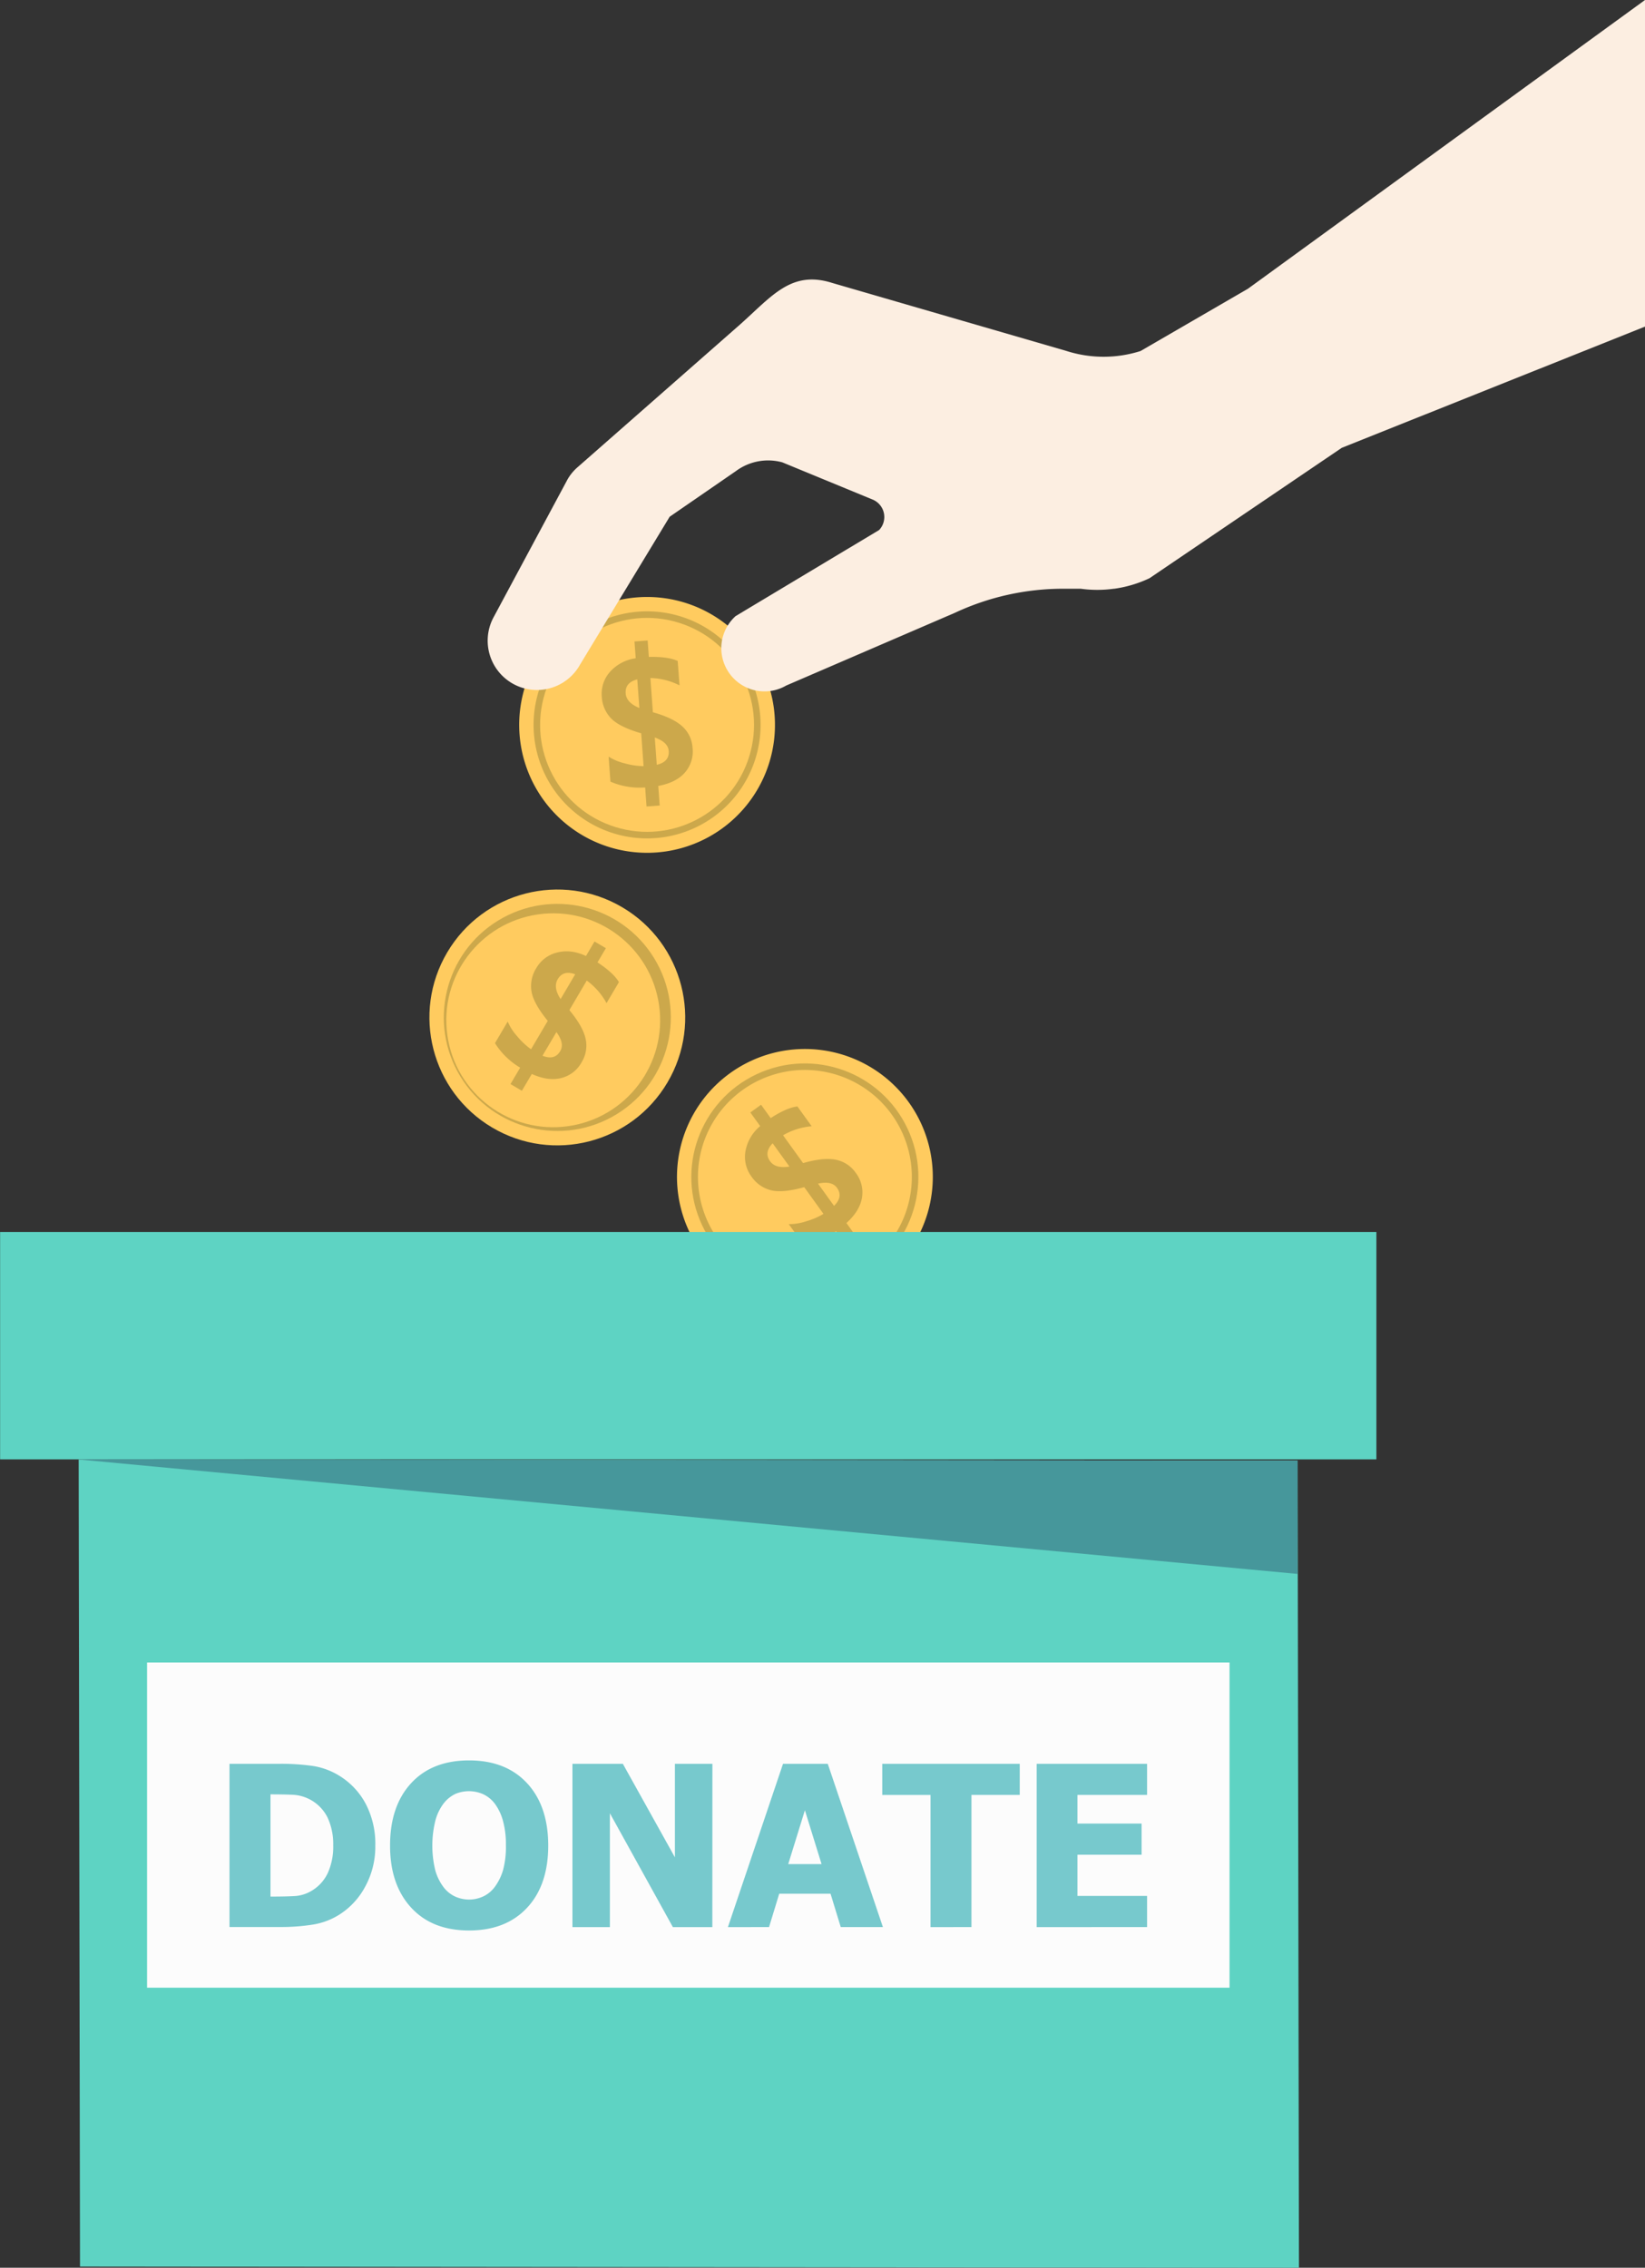 <svg xmlns="http://www.w3.org/2000/svg" width="783.61" height="1080" viewBox="0 0 783.61 1080"><rect x="0" y="0" width="783.61" height="1080" fill="#333333" stroke="none"/><g id="Слой_2" data-name="Слой 2"><g id="donation03_107659250"><g id="donation03_107659250-2" data-name="donation03_107659250"><path d="M432.85 524.88a60.93 60.93.0 1 1-85.05-13.81A60.94 60.94.0 0 1 432.85 524.88z" fill="#ffcb5f"/><circle cx="383.42" cy="560.5" r="54.07" transform="translate(-202.12 216.53) rotate(-25.19)" fill="#cca84b"/><path d="M424.74 530.72a50.94 50.94.0 1 1-71.1-11.54A50.93 50.93.0 0 1 424.74 530.72z" fill="#ffcb5f"/><path d="M403.2 582.47l5.46 7.58-5.1 3.68-5.31-7.38a35.18 35.18.0 0 1-15.53 6.31l-7-9.68a25.16 25.16.0 0 0 8.23-1.32 34.23 34.23.0 0 0 8.32-3.55l-9.16-12.72q-10.38 2.85-15.91 1.45a15.93 15.93.0 0 1-9.22-6.49 15.66 15.66.0 0 1-2.86-12.15 20.09 20.09.0 0 1 7-11.89l-4.68-6.5 5.1-3.68 4.58 6.36q7.63-4.95 12.73-5.55l6.8 9.43a32.53 32.53.0 0 0-13.63 4.3l9.54 13.25q9.64-2.76 15.52-1.61a15 15 0 0 1 9.51 6.19 15.23 15.23.0 0 1 3 12Q409.53 576.74 403.2 582.47zm-27.14-26.9-8-11.08q-4.23 4.38-1.21 8.57Q369.47 556.65 376.06 555.57zm13.61 8.13 7.63 10.59q4.45-4.37 1.4-8.6Q396.24 562.27 389.67 563.7z" fill="#cca84b"/><circle cx="265.49" cy="484.53" r="60.92" transform="translate(-286.72 466.53) rotate(-59.41)" fill="#ffcb5f"/><circle cx="265.49" cy="484.53" r="54.07" transform="translate(-213.86 209.8) rotate(-31.46)" fill="#cca84b"/><circle cx="265.49" cy="484.53" r="50.94" transform="matrix(0.99, -0.14, 0.14, 0.99, -67.14, 43.38)" fill="#ffcb5f"/><path d="M253.34 511.48l-4.74 8-5.42-3.19 4.61-7.83a35.17 35.17.0 0 1-12-11.67l6.06-10.28a25 25 0 0 0 4.52 7 34.05 34.05.0 0 0 6.6 6.19l7.95-13.51q-6.78-8.34-7.73-14a15.94 15.94.0 0 1 2.23-11.05 15.67 15.67.0 0 1 10-7.51q6.53-1.68 13.72 1.66l4.06-6.91 5.42 3.19-4 6.76q7.62 5 10.21 9.41l-5.9 10a32.58 32.58.0 0 0-9.42-10.75l-8.28 14.07q6.41 7.73 7.71 13.56a15 15 0 0 1-1.84 11.2 15.21 15.21.0 0 1-9.78 7.6Q261.14 515 253.34 511.48zm13.71-35.67L274 464q-5.7-2.1-8.32 2.35Q263.4 470.22 267.05 475.81zm-2 15.74-6.63 11.24q5.81 2.31 8.44-2.18C268.32 498.19 267.71 495.16 265.08 491.55z" fill="#cca84b"/><path d="M369 340.79a60.92 60.92.0 1 1-65.2-56.32A60.93 60.93.0 0 1 369 340.79z" fill="#ffcb5f"/><path d="M362.17 341.29a54.07 54.07.0 1 1-57.87-50A54.09 54.09.0 0 1 362.17 341.29z" fill="#cca84b"/><circle cx="308.24" cy="345.23" r="50.94" transform="translate(-112.57 537.88) rotate(-72.84)" fill="#ffcb5f"/><path d="M313.57 374.3l.68 9.33-6.27.45-.66-9.06a35.11 35.11.0 0 1-16.53-2.77l-.87-11.9a25.13 25.13.0 0 0 7.71 3.2 34.33 34.33.0 0 0 8.95 1.33l-1.14-15.64q-10.33-3-14.32-7.09a16 16 0 0 1-4.45-10.37 15.66 15.66.0 0 1 3.93-11.84 20.13 20.13.0 0 1 12.23-6.44l-.59-8 6.27-.46.57 7.82q9.1-.22 13.75 1.93l.85 11.6a32.64 32.64.0 0 0-13.86-3.48L311 339.2q9.66 2.71 14.06 6.77a14.94 14.94.0 0 1 4.85 10.25A15.2 15.2.0 0 1 326.2 368Q322 372.74 313.57 374.3zm-9-37.13-1-13.62q-5.9 1.51-5.52 6.67Q298.37 334.65 304.55 337.17zm7.34 14.06.95 13q6.07-1.39 5.69-6.59Q318.23 353.45 311.89 351.23z" fill="#cca84b"/><path d="M.05 586.73h655.6v108.29H.05z" fill="#5ed3c3"/><path d="M618.77 1080 38.11 1079.44 37.47 695.07 618.13 695.63 618.77 1080z" fill="#5ed3c3"/><path d="M618.08 749.58 37.47 695.07 618.13 695.63 618.08 749.58z" fill="#46979b"/><path d="M70.05 791.76h515.65v154.88H70.05z" fill="#fcfcfc"/><path d="M178.78 879A39.53 39.53.0 0 1 174 898.43a35.49 35.49.0 0 1-12 13.18 33.5 33.5.0 0 1-13.18 5 97.41 97.41.0 0 1-15.17 1.13H109.32V840h24.13a107.37 107.37.0 0 1 15.35 1 33.72 33.72.0 0 1 13.43 5.07 34.84 34.84.0 0 1 12.11 13.24A41.1 41.1.0 0 1 178.78 879zm-20.05-.16a29.94 29.94.0 0 0-2.64-13.13 19.58 19.58.0 0 0-16.45-10.95q-4.37-.19-10.42-.2h-.37v48.68h.37q6.59.0 11.1-.24a17.69 17.69.0 0 0 8.59-2.8 19.36 19.36.0 0 0 7.31-8.35A30.43 30.43.0 0 0 158.73 878.81z" fill="#77c9cd"/><path d="M261.15 878.92q0 18.86-10.09 29.66t-27.62 10.81q-17.61.0-27.63-10.94t-10-29.53q0-18.75 10-29.64t27.63-10.89q17.55.0 27.62 10.84T261.15 878.92zm-20.16.0A42.23 42.23.0 0 0 239.55 867a24.45 24.45.0 0 0-3.84-8 14.81 14.81.0 0 0-5.67-4.57 16.75 16.75.0 0 0-13.08-.1 15.57 15.57.0 0 0-5.64 4.57 23.54 23.54.0 0 0-3.89 8 49.72 49.72.0 0 0-.08 23.84 24.23 24.23.0 0 0 3.86 7.91 14.67 14.67.0 0 0 5.7 4.62 16.23 16.23.0 0 0 6.58 1.39 15.9 15.9.0 0 0 6.69-1.49 14.52 14.52.0 0 0 5.58-4.62 25.76 25.76.0 0 0 3.87-7.92A42.29 42.29.0 0 0 241 878.87z" fill="#77c9cd"/><path d="M339.33 917.78h-18.8l-30-54.22v54.22H272.69V840h24l24.81 44.55V840h17.86z" fill="#77c9cd"/><path d="M346.75 917.78 373 840h21.31l26.27 77.77H400.5l-4.86-15.88H371.19l-4.85 15.88zm44.61-30-7.94-25.65-7.94 25.65z" fill="#77c9cd"/><path d="M443.27 917.78V854.84h-23V840h65.49v14.83h-23v62.94z" fill="#77c9cd"/><path d="M493.83 917.78V840h52.59v14.83H513.25v13.63h30.56v14.84H513.25v19.63h33.17v14.84z" fill="#77c9cd"/><path d="M594.47 137.51l-51.15 29.66a58.05 58.05.0 0 1-35.21.0L396.5 134.77c-19.55-6.24-28.73 6.23-44.07 19.86l-77.57 68.12a22.24 22.24.0 0 0-4.78 6.06h0l-.24.45-.06.12-34.6 64.48a23.5 23.5.0 0 0 14.71 34h0a23.5 23.5.0 0 0 26.48-11.44L319 246.1l31.55-21.74a25.72 25.72.0 0 1 22.11-4.17L415.88 238a9 9 0 0 1 2.9 14.42l-68.37 41a20.57 20.57.0 0 0 24.1 33.07l80.4-34.66a121.84 121.84.0 0 1 51.43-11.45h8.46a57.66 57.66.0 0 0 15.8.0h.33-.09a58 58 0 0 0 16.73-5l91.6-62.11 144.44-57.72V0z" fill="#fceee1"/></g></g></g></svg>